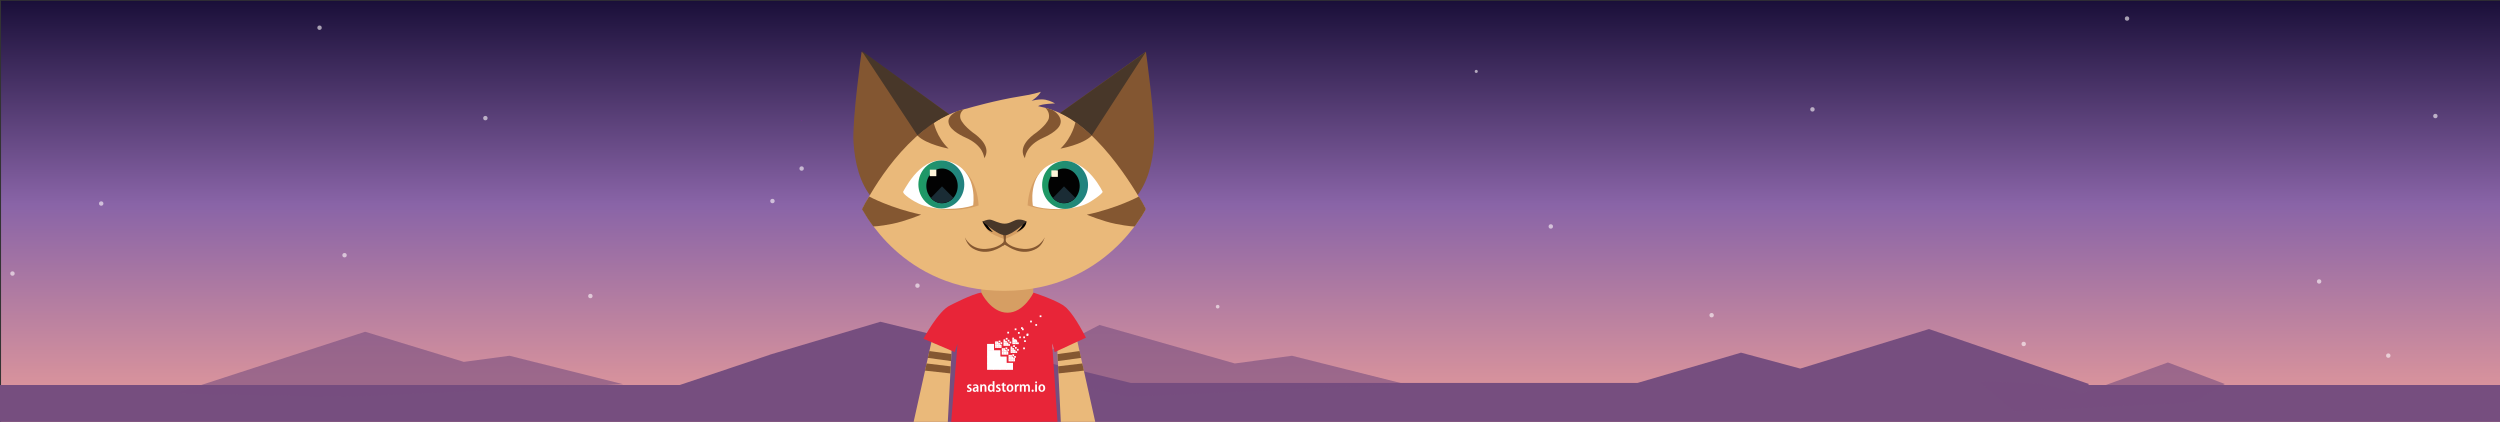 <?xml version="1.0" encoding="utf-8"?>
<!-- Generator: Adobe Illustrator 18.1.0, SVG Export Plug-In . SVG Version: 6.00 Build 0)  -->
<!DOCTYPE svg PUBLIC "-//W3C//DTD SVG 1.1//EN" "http://www.w3.org/Graphics/SVG/1.1/DTD/svg11.dtd">
<svg version="1.1" id="Layer_1" xmlns="http://www.w3.org/2000/svg" xmlns:xlink="http://www.w3.org/1999/xlink" x="0px" y="0px"
	 viewBox="0 0 6000 1012.5" style="enable-background:new 0 0 6000 1012.5;" xml:space="preserve">
<rect x="0" y="0" width="6000" height="1012.5" fill="#333333" stroke="none"/>
<linearGradient id="SVGID_1_" gradientUnits="userSpaceOnUse" x1="3001.275" y1="1012.703" x2="3001.275" y2="2">
	<stop  offset="0" style="stop-color:#FFFFFF"/>
	<stop  offset="0" style="stop-color:#E89C9A"/>
	<stop  offset="0.517" style="stop-color:#8964A7"/>
	<stop  offset="1" style="stop-color:#1A0F39"/>
</linearGradient>
<polyline style="fill:url(#SVGID_1_);" points="6000,2 6000,1012.7 2.5,1012.7 2.5,2 "/>
<polygon style="fill:#764E7F;" points="5011.3,924 5013.7,921.7 4629.6,789.7 4320.6,884.6 4177.9,846.2 4177.4,846.7 3930.1,919 
	2713.8,919 2113,772.2 1847,851.4 1847,851.5 1846.8,851.7 1631.4,924 0,924 0,925 0,1012.7 0,1013 1846.5,1013 1972.6,1013 
	4143.6,1013 4143.7,1013 6000,1013 6000,924 "/>
<polyline style="opacity:0.6;fill:#764E7F;" points="2431.2,887.6 2638.8,779.9 2963.5,872.3 3100.6,853.8 3373.7,922.2 
	2705.5,952.6 2431.2,887.6 "/>
<polyline style="opacity:0.6;fill:#764E7F;" points="419.1,944.7 876.3,796.2 1113.2,868.5 1222.6,853.8 1495.7,922.2 827.5,952.6 
	419.1,944.7 "/>
<polygon style="fill:#EAB97A;" points="2581.2,799.2 2628.7,1013.1 2546,1013.1 2536.9,827.2 "/>
<polygon style="fill:#845731;" points="2590.9,842.5 2538,849.8 2538.8,866.6 2594.5,858.9 "/>
<polygon style="fill:#845731;" points="2597.5,872.3 2539.4,879.2 2540.3,896.2 2601.4,889.5 "/>
<rect x="2355" y="685.5" style="fill:#D69E63;" width="124.7" height="77.6"/>
<path style="fill:#835631;" d="M2328.6,310.4l-260.8-186.2c0,0-23,164.2-19.4,217.7c3.1,47.1,14.4,98.6,46.4,135.1
	c30.8,35,81,39,115,6.4L2328.6,310.4z"/>
<path style="fill:#835631;" d="M2489.4,310.4l260.8-186.3c0,0,23,164.2,19.4,217.7c-3.1,47.1-14.4,98.6-46.4,135.1
	c-30.7,35-81,39-115,6.4L2489.4,310.4z"/>
<path style="fill:#EAB97A;" d="M2553.7,276.1c-18.8-9.9-40-16.9-62.4-21.4c8.7-5.8,40.7-6.4,40.7-6.4s-8.9-6-22.6-8.9
	c-13.6-2.9-33.3,2.5-33.7,2.6c0.1,0,0.3-0.1,0.9-0.4l-0.9,0.4c0,0,16.1-9.6,22.3-21.7c-6.9,2.3-22.1,6.6-50,11
	c-58.1,9.2-122.4,27.8-122.4,27.8c-25.9,6.2-48.8,14.7-66.1,24.6c-119.1,68-189.5,217.7-189.5,217.7S2163.3,698,2410.1,698
	c244.4,0,339.5-196.5,339.5-196.5S2662.7,333.3,2553.7,276.1z"/>
<path style="fill:#D69E63;" d="M2311.6,407.2c0,0,33.3,22.9,37.1,85.8c0,0-44.6,16.9-92.5,8.6c58.3-6.8,75.8-22.8,75.8-22.8
	C2336.6,453.1,2311.6,407.2,2311.6,407.2z"/>
<path style="fill:#FFFFFF;" d="M2291.6,392.9c-70.1-33.8-113.5,49.1-123.7,66.4c-3.7,6.3,26.4,24.6,35.8,28.7l0,0
	c37.1,19.1,106.9,14.9,131.9,4.7C2335.6,492.6,2347.1,419.7,2291.6,392.9"/>
<g style="opacity:0.6;">
	<g>
		<defs>
			<rect id="SVGID_2_" x="2230" y="290.7" width="62.7" height="66.5"/>
		</defs>
		<clipPath id="SVGID_3_">
			<use xlink:href="#SVGID_2_"  style="overflow:visible;"/>
		</clipPath>
	</g>
</g>
<path style="fill:#D69E63;" d="M2503.3,407.2c0,0-33.3,22.9-37.1,85.8c0,0,44.6,16.9,92.5,8.6c-58.3-6.8-75.8-22.8-75.8-22.8
	C2478.3,453.1,2503.3,407.2,2503.3,407.2z"/>
<path style="fill:#020202;" d="M2507.3,439.2c-0.4,27,18.9,49.1,43.1,49.5c24.2,0.4,44.2-21.2,44.6-48.1c0.4-27-18.9-49.1-43.1-49.5
	C2527.7,390.6,2507.7,412.2,2507.3,439.2"/>
<path style="fill:#1A2C35;" d="M2551.2,439.8l31.3,34c0,0-14.2,15-28.9,14.8c-22.4-0.3-34.4-15.3-34.4-15.3L2551.2,439.8z"/>
<polygon style="fill:#EAB97A;" points="2240.2,799.2 2192.7,1012.5 2274.7,1013 2284.5,827.2 "/>
<path style="fill:#E82538;" d="M2525.7,824.4l5.5,20.7l75-34.7c0,0-24.7-49.9-46.2-71c-0.9-0.6-2.1-1.6-3.6-3
	c-1.3-1.2-2.9-2.5-4.8-3.8c-10.5-6.7-26-13.5-39.9-19c-0.1-0.1-0.2-0.1-0.4-0.2c-16.5-6.4-30.9-11.1-30.9-11.1s-23,48.4-62.7,48.2
	c-39.7-0.2-62.7-48.2-62.7-48.2c-19.8,2.1-74.2,30.4-74.2,30.4c-28,11.9-64.5,80.3-64.5,80.3l75,32l6.7-19.7l-15.2,187.6l255.2-0.6
	l-12.6-183.9L2525.7,824.4z"/>
<path style="fill:#FFFFFF;" d="M2478.9,493.7c25,10.1,93.1,13.5,130.2-5.4l0,0c9.4-4.1,39.1-24.5,37.1-28.4
	c-8.9-17.8-54.9-98.7-125-65.4C2465.7,421,2478.9,493.7,2478.9,493.7"/>
<rect x="2369" y="825.4" style="fill:#FFFFFF;" width="16.7" height="16.7"/>
<rect x="2369" y="840.6" style="fill:#FFFFFF;" width="16.7" height="16.7"/>
<rect x="2369" y="855.7" style="fill:#FFFFFF;" width="16.7" height="16.7"/>
<rect x="2369" y="870.9" style="fill:#FFFFFF;" width="16.7" height="16.7"/>
<rect x="2388.2" y="819.4" style="fill:#FFFFFF;" width="4.2" height="4.2"/>
<rect x="2388.2" y="823.2" style="fill:#FFFFFF;" width="4.2" height="4.2"/>
<rect x="2388.2" y="827" style="fill:#FFFFFF;" width="4.2" height="4.2"/>
<rect x="2388.2" y="830.8" style="fill:#FFFFFF;" width="4.2" height="4.2"/>
<rect x="2392" y="819.4" style="fill:#FFFFFF;" width="4.2" height="4.2"/>
<rect x="2392" y="823.2" style="fill:#FFFFFF;" width="4.2" height="4.2"/>
<rect x="2392" y="827" style="fill:#FFFFFF;" width="4.2" height="4.2"/>
<rect x="2392" y="830.8" style="fill:#FFFFFF;" width="4.2" height="4.2"/>
<rect x="2396.9" y="817.4" style="fill:#FFFFFF;" width="4.2" height="4.2"/>
<rect x="2395.7" y="823.2" style="fill:#FFFFFF;" width="4.2" height="4.2"/>
<rect x="2395.7" y="827" style="fill:#FFFFFF;" width="4.2" height="4.2"/>
<rect x="2395.7" y="830.8" style="fill:#FFFFFF;" width="4.2" height="4.2"/>
<rect x="2417.5" y="796.2" style="fill:#FFFFFF;" width="4.2" height="4.2"/>
<rect x="2401" y="821.5" style="fill:#FFFFFF;" width="4.2" height="4.2"/>
<rect x="2399.5" y="827" style="fill:#FFFFFF;" width="4.2" height="4.2"/>
<rect x="2399.5" y="830.8" style="fill:#FFFFFF;" width="4.2" height="4.2"/>
<rect x="2384.2" y="840.6" style="fill:#FFFFFF;" width="16.7" height="16.7"/>
<rect x="2384.2" y="855.7" style="fill:#FFFFFF;" width="16.7" height="16.7"/>
<rect x="2384.2" y="870.9" style="fill:#FFFFFF;" width="16.7" height="16.7"/>
<rect x="2408.4" y="814.4" style="fill:#FFFFFF;" width="4.2" height="4.2"/>
<rect x="2408.4" y="818.2" style="fill:#FFFFFF;" width="4.2" height="4.2"/>
<rect x="2408.4" y="822" style="fill:#FFFFFF;" width="4.2" height="4.2"/>
<rect x="2408.4" y="825.8" style="fill:#FFFFFF;" width="4.2" height="4.2"/>
<rect x="2414" y="810.9" style="fill:#FFFFFF;" width="4.2" height="4.2"/>
<rect x="2412.2" y="818.2" style="fill:#FFFFFF;" width="4.2" height="4.2"/>
<rect x="2412.2" y="822" style="fill:#FFFFFF;" width="4.2" height="4.2"/>
<rect x="2412.2" y="825.8" style="fill:#FFFFFF;" width="4.2" height="4.2"/>
<rect x="2435.3" y="788.2" style="fill:#FFFFFF;" width="4.2" height="4.2"/>
<rect x="2418.5" y="815.4" style="fill:#FFFFFF;" width="4.2" height="4.2"/>
<rect x="2415.9" y="822" style="fill:#FFFFFF;" width="4.2" height="4.2"/>
<rect x="2415.9" y="825.8" style="fill:#FFFFFF;" width="4.2" height="4.2"/>
<rect x="2452.7" y="788.3" style="fill:#FFFFFF;" width="4.2" height="4.2"/>
<rect x="2443.1" y="796.9" style="fill:#FFFFFF;" width="4.2" height="4.2"/>
<rect x="2422.8" y="819.8" style="fill:#FFFFFF;" width="4.2" height="4.2"/>
<rect x="2419.7" y="825.8" style="fill:#FFFFFF;" width="4.2" height="4.2"/>
<rect x="2404.3" y="835.6" style="fill:#FFFFFF;" width="4.2" height="4.2"/>
<rect x="2404.3" y="839.4" style="fill:#FFFFFF;" width="4.2" height="4.2"/>
<rect x="2404.3" y="843.2" style="fill:#FFFFFF;" width="4.2" height="4.2"/>
<rect x="2404.3" y="847" style="fill:#FFFFFF;" width="4.2" height="4.2"/>
<rect x="2408.1" y="835.6" style="fill:#FFFFFF;" width="4.2" height="4.2"/>
<rect x="2408.1" y="839.4" style="fill:#FFFFFF;" width="4.2" height="4.2"/>
<rect x="2408.1" y="843.2" style="fill:#FFFFFF;" width="4.2" height="4.2"/>
<rect x="2408.1" y="847" style="fill:#FFFFFF;" width="4.2" height="4.2"/>
<rect x="2413.3" y="833.8" style="fill:#FFFFFF;" width="4.2" height="4.2"/>
<rect x="2411.9" y="839.4" style="fill:#FFFFFF;" width="4.2" height="4.2"/>
<rect x="2411.9" y="843.2" style="fill:#FFFFFF;" width="4.2" height="4.2"/>
<rect x="2411.9" y="847" style="fill:#FFFFFF;" width="4.2" height="4.2"/>
<rect x="2436.2" y="815.2" style="fill:#FFFFFF;" width="4.2" height="4.2"/>
<rect x="2417.5" y="838" style="fill:#FFFFFF;" width="4.2" height="4.2"/>
<rect x="2415.7" y="843.2" style="fill:#FFFFFF;" width="4.2" height="4.2"/>
<rect x="2415.7" y="847" style="fill:#FFFFFF;" width="4.2" height="4.2"/>
<rect x="2399.3" y="855.7" style="fill:#FFFFFF;" width="16.7" height="16.7"/>
<rect x="2399.3" y="870.9" style="fill:#FFFFFF;" width="16.7" height="16.7"/>
<rect x="2429.6" y="810.3" style="fill:#FFFFFF;" width="4.2" height="4.2"/>
<rect x="2429.6" y="814.1" style="fill:#FFFFFF;" width="4.2" height="4.2"/>
<rect x="2429.6" y="817.9" style="fill:#FFFFFF;" width="4.2" height="4.2"/>
<rect x="2429.6" y="821.7" style="fill:#FFFFFF;" width="4.2" height="4.2"/>
<rect x="2450.5" y="785.3" style="fill:#FFFFFF;" width="4.2" height="4.2"/>
<rect x="2433.4" y="814.1" style="fill:#FFFFFF;" width="4.2" height="4.2"/>
<rect x="2433.4" y="817.9" style="fill:#FFFFFF;" width="4.2" height="4.2"/>
<rect x="2433.4" y="821.7" style="fill:#FFFFFF;" width="4.2" height="4.2"/>
<rect x="2472.3" y="769.5" style="fill:#FFFFFF;" width="4.2" height="4.2"/>
<g style="opacity:0.897;">
	<g>
		<defs>
			<rect id="SVGID_4_" x="2446" y="807.5" width="4.2" height="4.2"/>
		</defs>
		<clipPath id="SVGID_5_">
			<use xlink:href="#SVGID_4_"  style="overflow:visible;"/>
		</clipPath>
		<rect x="2446" y="807.5" style="clip-path:url(#SVGID_5_);fill:#FFFFFF;" width="4.2" height="4.2"/>
	</g>
</g>
<rect x="2437.2" y="817.9" style="fill:#FFFFFF;" width="4.2" height="4.2"/>
<linearGradient id="SVGID_6_" gradientUnits="userSpaceOnUse" x1="2502.486" y1="443.658" x2="2610.168" y2="443.658" gradientTransform="matrix(1 0 0 1 -0.132 0.135)">
	<stop  offset="0" style="stop-color:#1E9A63"/>
	<stop  offset="1" style="stop-color:#228181"/>
</linearGradient>
<ellipse style="fill:url(#SVGID_6_);" cx="2556.2" cy="443.8" rx="55.1" ry="57.6"/>
<rect x="2437.2" y="821.7" style="fill:#FFFFFF;" width="4.2" height="4.2"/>
<rect x="2495.2" y="756.9" style="fill:#FFFFFF;" width="4.2" height="4.2"/>
<rect x="2484.8" y="777.8" style="fill:#FFFFFF;" width="4.2" height="4.2"/>
<rect x="2463.6" y="802.2" style="fill:#FFFFFF;" width="4.2" height="4.2"/>
<rect x="2440.9" y="821.7" style="fill:#FFFFFF;" width="4.2" height="4.2"/>
<rect x="2425.5" y="831.6" style="fill:#FFFFFF;" width="4.2" height="4.2"/>
<rect x="2425.5" y="835.3" style="fill:#FFFFFF;" width="4.2" height="4.2"/>
<rect x="2425.5" y="839.1" style="fill:#FFFFFF;" width="4.2" height="4.2"/>
<rect x="2425.5" y="842.9" style="fill:#FFFFFF;" width="4.2" height="4.2"/>
<rect x="2431.6" y="828.5" style="fill:#FFFFFF;" width="4.2" height="4.2"/>
<rect x="2429.3" y="835.3" style="fill:#FFFFFF;" width="4.2" height="4.2"/>
<rect x="2429.3" y="839.1" style="fill:#FFFFFF;" width="4.2" height="4.2"/>
<rect x="2429.3" y="842.9" style="fill:#FFFFFF;" width="4.2" height="4.2"/>
<rect x="2455.8" y="807.5" style="fill:#FFFFFF;" width="4.2" height="4.2"/>
<rect x="2435.9" y="832.8" style="fill:#FFFFFF;" width="4.2" height="4.2"/>
<rect x="2433.1" y="839.1" style="fill:#FFFFFF;" width="4.2" height="4.2"/>
<rect x="2433.1" y="842.9" style="fill:#FFFFFF;" width="4.2" height="4.2"/>
<rect x="2464" y="800.5" style="fill:#FFFFFF;" width="4.2" height="4.2"/>
<rect x="2457.9" y="816.6" style="fill:#FFFFFF;" width="4.2" height="4.2"/>
<rect x="2440.5" y="837.3" style="fill:#FFFFFF;" width="4.2" height="4.2"/>
<rect x="2436.9" y="842.9" style="fill:#FFFFFF;" width="4.2" height="4.2"/>
<rect x="2420.5" y="851.8" style="fill:#FFFFFF;" width="4.2" height="4.2"/>
<rect x="2420.5" y="855.5" style="fill:#FFFFFF;" width="4.2" height="4.2"/>
<rect x="2420.5" y="859.3" style="fill:#FFFFFF;" width="4.2" height="4.2"/>
<rect x="2420.5" y="863.1" style="fill:#FFFFFF;" width="4.2" height="4.2"/>
<rect x="2424.3" y="851.8" style="fill:#FFFFFF;" width="4.2" height="4.2"/>
<rect x="2424.3" y="855.5" style="fill:#FFFFFF;" width="4.2" height="4.2"/>
<rect x="2424.3" y="859.3" style="fill:#FFFFFF;" width="4.2" height="4.2"/>
<rect x="2424.3" y="863.1" style="fill:#FFFFFF;" width="4.2" height="4.2"/>
<rect x="2429.7" y="850.3" style="fill:#FFFFFF;" width="4.2" height="4.2"/>
<rect x="2428.1" y="855.5" style="fill:#FFFFFF;" width="4.2" height="4.2"/>
<rect x="2428.1" y="859.3" style="fill:#FFFFFF;" width="4.2" height="4.2"/>
<rect x="2428.1" y="863.1" style="fill:#FFFFFF;" width="4.2" height="4.2"/>
<rect x="2455.6" y="834" style="fill:#FFFFFF;" width="4.2" height="4.2"/>
<rect x="2433.9" y="854.5" style="fill:#FFFFFF;" width="4.2" height="4.2"/>
<rect x="2431.8" y="859.3" style="fill:#FFFFFF;" width="4.2" height="4.2"/>
<rect x="2431.8" y="863.1" style="fill:#FFFFFF;" width="4.2" height="4.2"/>
<rect x="2414.5" y="870.9" style="fill:#FFFFFF;" width="16.7" height="16.7"/>
<polygon style="fill:#845731;" points="2230.5,842.5 2283.3,849.7 2282.4,866.6 2226.8,858.9 "/>
<polygon style="fill:#845731;" points="2223.8,872.3 2281.7,879.3 2280.8,896.2 2219.9,889.5 "/>
<linearGradient id="SVGID_7_" gradientUnits="userSpaceOnUse" x1="2205.45" y1="442.563" x2="2313.132" y2="442.563" gradientTransform="matrix(1 0 0 1 -0.132 0.135)">
	<stop  offset="0" style="stop-color:#1E9A63"/>
	<stop  offset="1" style="stop-color:#228181"/>
</linearGradient>
<ellipse style="fill:url(#SVGID_7_);" cx="2259.2" cy="442.7" rx="55.1" ry="57.6"/>
<path style="fill:#020202;" d="M2298.5,445.5c0.4,23-16.2,41.9-37,42.3c-20.8,0.3-37.9-18.1-38.3-41.1c-0.4-23,16.2-41.9,37-42.3
	C2281,404.1,2298.1,422.5,2298.5,445.5"/>
<path style="fill:#1A2C35;" d="M2260.8,447.3l-26.9,28c0,0,12.2,12.4,24.8,12.2c19.2-0.3,29.5-12.6,29.5-12.6L2260.8,447.3z"/>
<path style="fill:#020202;" d="M2591.3,445.5c0.4,23-16.2,42-37,42.3c-20.8,0.3-37.9-18.1-38.3-41.1c-0.4-23,16.2-41.9,37-42.3
	C2573.8,404.1,2590.9,422.5,2591.3,445.5"/>
<path style="fill:#1A2C35;" d="M2553.6,447.3l-26.9,28c0,0,12.2,12.4,24.8,12.2c19.2-0.3,29.5-12.6,29.5-12.6L2553.6,447.3z"/>
<path style="fill:#835631;" d="M2581.1,292.8c0,0-6.4,35.6-36,63.9c0,0,53.6-9.4,74.9-31.2C2620,325.4,2601,306.3,2581.1,292.8z"/>
<path style="fill:#835631;" d="M2240.6,292.8c0,0,6.4,35.6,36,63.9c0,0-53.5-9.7-74.8-31.5C2201.8,325.1,2234,297.2,2240.6,292.8z"
	/>
<path style="fill:#483729;" d="M2270.6,278.1l7.6-3.6l-210.5-152.8L2202,325.1C2217.7,311.6,2240.2,292.8,2270.6,278.1z"/>
<path style="fill:#483729;" d="M2620,325.4l130.3-201.3L2544,271.3l10.5,5.3C2570,284.9,2594.5,300.3,2620,325.4z"/>
<g>
	<path style="fill:#FFFFFF;" d="M2321.3,936.2c0.9,0.5,2.6,1.2,4.1,1.2c1.8,0,2.6-0.8,2.6-2c0-1.2-0.7-1.8-2.7-2.6
		c-3.2-1.3-4.4-3.1-4.4-5.1c0-3.1,2.5-5.4,6.3-5.4c1.8,0,3.3,0.5,4.3,1l-0.9,3.1c-0.7-0.4-2-0.9-3.3-0.9c-1.5,0-2.3,0.8-2.3,1.8
		c0,1,0.7,1.6,2.8,2.5c3,1.2,4.4,2.9,4.4,5.4c0,3.3-2.5,5.5-6.8,5.5c-1.9,0-3.7-0.5-4.8-1.2L2321.3,936.2z"/>
	<path style="fill:#FFFFFF;" d="M2348.2,936c0,1.5,0.1,3,0.3,4.2h-3.8l-0.3-1.9h-0.1c-1,1.4-2.7,2.3-4.8,2.3c-3.3,0-5.2-2.4-5.2-5.2
		c0-4.4,3.9-6.6,9.7-6.6v-0.3c0-1.4-0.5-3.1-3.3-3.1c-1.6,0-3.2,0.5-4.3,1.2l-0.8-2.8c1.2-0.7,3.3-1.5,5.9-1.5
		c5.3,0,6.8,3.4,6.8,7.2V936z M2344.1,931.5c-2.6,0-5.6,0.6-5.6,3.4c0,1.8,1.1,2.6,2.4,2.6c1.5,0,2.7-1,3.1-2.3
		c0.1-0.3,0.1-0.7,0.1-1V931.5z"/>
	<path style="fill:#FFFFFF;" d="M2352.6,927.7c0-2-0.1-3.6-0.1-5.2h3.7l0.2,2.5h0.1c0.8-1.4,2.6-2.8,5.2-2.8c3,0,5.7,2.1,5.7,7.2
		v10.7l-4.3,0l0-10.3c0-2.3-0.8-4.2-3-4.2c-1.6,0-2.7,1.1-3.1,2.5c-0.1,0.4-0.2,0.9-0.2,1.5l0,10.5h-4.3V927.7z"/>
	<path style="fill:#FFFFFF;" d="M2386.7,914.7l0,20.6c0,1.7,0.1,3.7,0.1,4.9l-3.8,0l-0.2-2.6h-0.1c-0.9,1.7-2.8,2.9-5.1,2.9
		c-4,0-6.9-3.6-6.9-9c0-6,3.4-9.3,7.2-9.3c2.1,0,3.7,0.9,4.4,2.2h0.1v-9.7H2386.7z M2382.4,929.7c0-0.4,0-0.8-0.1-1.2
		c-0.3-1.6-1.6-3-3.3-3c-2.6,0-3.9,2.6-3.9,5.8c0,3.3,1.4,5.6,3.8,5.6c1.5,0,2.9-1,3.3-2.9c0.1-0.4,0.1-0.8,0.1-1.3L2382.4,929.7z"
		/>
	<path style="fill:#FFFFFF;" d="M2390.9,936.2c0.9,0.5,2.6,1.2,4.1,1.2c1.8,0,2.6-0.8,2.6-2c0-1.2-0.7-1.8-2.7-2.6
		c-3.2-1.3-4.4-3.1-4.5-5.1c0-3.1,2.5-5.4,6.3-5.4c1.8,0,3.3,0.5,4.3,1l-0.9,3.1c-0.7-0.4-2-0.9-3.3-0.9c-1.5,0-2.3,0.8-2.3,1.8
		c0,1,0.7,1.6,2.8,2.5c3,1.2,4.4,2.9,4.4,5.4c0,3.3-2.5,5.5-6.8,5.5c-1.9,0-3.7-0.5-4.8-1.2L2390.9,936.2z"/>
	<path style="fill:#FFFFFF;" d="M2410,918.1v4.5h4v3.1h-4v8.2c0,2.1,0.7,3.1,2.1,3.1c0.7,0,1.1,0,1.6-0.2l0.1,3.3
		c-0.7,0.2-1.7,0.4-3,0.4c-1.5,0-2.8-0.5-3.6-1.3c-0.9-1-1.4-2.5-1.4-4.9v-8.6h-2.4l0-3.1l2.4,0l0-3.2L2410,918.1z"/>
	<path style="fill:#FFFFFF;" d="M2432.1,931.2c0,6.7-4.3,9.3-8.2,9.3c-4.6,0-8.1-3.3-8.1-9c0-5.9,3.6-9.3,8.3-9.3
		C2428.9,922.2,2432.1,925.8,2432.1,931.2z M2420.2,931.4c0,3.3,1.3,6,3.8,6c2.4,0,3.7-2.8,3.7-6c0-2.7-1-6-3.7-6
		C2421.2,925.4,2420.2,928.6,2420.2,931.4z"/>
	<path style="fill:#FFFFFF;" d="M2435.6,928c0-2.1-0.1-3.9-0.1-5.5h3.7l0.2,3.2h0.1c0.8-2.3,2.7-3.5,4.4-3.5c0.4,0,0.7,0,1,0.1v4.1
		c-0.3-0.1-0.7-0.1-1.2-0.1c-1.9,0-3.3,1.3-3.7,3.3c-0.1,0.4-0.1,0.9-0.1,1.4v9.2h-4.3L2435.6,928z"/>
	<path style="fill:#FFFFFF;" d="M2447.5,927.7c0-2-0.1-3.6-0.1-5.2l3.7,0l0.2,2.5h0.1c0.8-1.3,2.4-2.8,5-2.8c2.2,0,3.8,1.2,4.6,3
		h0.1c0.6-0.9,1.3-1.6,2-2.1c0.9-0.6,2-0.9,3.3-0.9c2.9,0,5.4,2,5.4,7.3v10.7h-4.2l0-10c0-2.7-0.8-4.5-2.8-4.5c-1.4,0-2.4,1-2.8,2.3
		c-0.1,0.4-0.2,0.9-0.2,1.4l0,10.7h-4.2v-10.5c0-2.2-0.8-4-2.7-4c-1.4,0-2.5,1.2-2.9,2.4c-0.1,0.4-0.2,0.9-0.2,1.4l0,10.6l-4.2,0
		V927.7z"/>
	<path style="fill:#FFFFFF;" d="M2475.7,937.7c0-1.7,1.1-2.8,2.6-2.8s2.6,1.1,2.6,2.8c0,1.6-1,2.8-2.7,2.8
		C2476.8,940.5,2475.7,939.4,2475.7,937.7z"/>
	<path style="fill:#FFFFFF;" d="M2489,917.7c0,1.3-0.9,2.4-2.4,2.4c-1.4,0-2.3-1-2.3-2.4c0-1.3,1-2.4,2.4-2.4
		C2488,915.3,2489,916.3,2489,917.7z M2484.4,940.2l0-17.6h4.3l0,17.6H2484.4z"/>
	<path style="fill:#FFFFFF;" d="M2508.5,931.2c0,6.7-4.3,9.3-8.2,9.3c-4.6,0-8.1-3.3-8.1-9c0-5.9,3.6-9.3,8.3-9.3
		C2505.2,922.2,2508.5,925.8,2508.5,931.2z M2496.6,931.4c0,3.3,1.3,6,3.8,6c2.4,0,3.7-2.7,3.7-6c0-2.7-1-6-3.7-6
		C2497.6,925.4,2496.6,928.6,2496.6,931.4z"/>
</g>
<rect x="1922.9" y="288.7" style="fill:#783189;" width="2.1" height="2.1"/>
<path style="fill:#A05D29;" d="M2460,379.8c0,0.1,0,0.2,0,0.2C2460,379.9,2460,379.8,2460,379.8z"/>
<path style="fill:#835631;" d="M2526.1,263.9c-5.7-1.9-14.6-4.4-17.3-5.2c4.6,4.5,11.5,13.8,8,26.8c-2.3,5.9-9.1,16.7-29.2,32.4
	c-16.3,11.1-45.1,35.6-27.6,62.1c0,0-0.1-2.6,0.5-6.7c-0.3,2.1-0.5,4.2-0.5,6.5c0.1-2.5,1.8-30.8,45-49.7c0.4-0.2,37.5-15.8,40.4-35
	C2548.5,280.1,2532.8,267.9,2526.1,263.9z"/>
<path style="fill:#835631;" d="M2296,267.2c5.7-1.9,14.6-4.4,17.3-5.2c-4.6,4.5-11.5,10.5-8,23.5c2.3,5.9,9.1,16.7,29.2,32.4
	c16.3,11.1,45.1,35.6,27.6,62.1c0,0,0.1-2.6-0.5-6.7c0.3,2.1,0.5,4.2,0.5,6.5c-0.1-2.5-1.8-30.8-45-49.7c-0.4-0.2-37.5-15.8-40.4-35
	C2273.5,280.1,2289.3,271.2,2296,267.2z"/>
<path style="fill:#AA5529;" d="M2291.6,868.9"/>
<path style="fill:#845731;" d="M2085.8,471.6c0,0-6.9,11.4-9.2,15.5c-1.5,2.6-7.8,15-7.8,15s4.9,7.5,10,16.4
	c5.1,8.8,17.1,24.9,17.1,24.9s13.1,0.3,45.6-6.2c31.5-6.2,69.3-22.1,69.3-22.1C2137.5,499.7,2085.8,471.6,2085.8,471.6z"/>
<path style="fill:#845731;" d="M2733.3,471.6c0,0,6.9,11.4,9.2,15.5c1.5,2.6,7.6,14.4,7.6,14.4s-2.8,6.1-9.8,17.1
	c-5.5,8.6-17.1,24.9-17.1,24.9s-13.1,0.3-45.6-6.2c-31.5-6.2-69.3-22.1-69.3-22.1C2681.6,499.7,2733.3,471.6,2733.3,471.6z"/>
<rect x="2231.6" y="407.2" style="fill:#FFF5D9;" width="15.6" height="15.6"/>
<rect x="2523.3" y="408.9" style="fill:#FFF5D9;" width="15.6" height="15.6"/>
<g>
	<path style="fill:#D69F63;" d="M2362.5,535.1l-4.6-3.3c0,0,7.7,19.8,19.5,27.2c14.4,9,34,15.2,34,15.2s30.9-13.6,40-21.3
		c12.2-10.2,12.2-21.1,12.2-21.1l-24.4,4.5l-19.2,11.9l-27.9-6L2362.5,535.1z"/>
</g>
<g>
	<path style="fill:#845731;" d="M2366.2,597.4c30.2-1.8,42-16.2,42-16.2l2.9,6.1c-7.5,4.3-40.7,30.1-76.6,8.9
		c-14.3-8.4-18.8-26.5-18.8-26.5S2328.6,599.6,2366.2,597.4z"/>
</g>
<g>
	<path style="fill:#845731;" d="M2456.8,597.4c-30.2-1.8-42-16.2-42-16.2l-2.9,6.1c7.5,4.3,40.7,30.1,76.6,8.9
		c14.3-8.4,18.8-26.5,18.8-26.5S2494.3,599.6,2456.8,597.4z"/>
</g>
<path d="M2370.3,531.6l-12.5,0.1c0,0,3.8,8.7,10.3,16.3c6.5,7.6,14.8,8.9,14.8,8.9S2364.7,540.1,2370.3,531.6z"/>
<path d="M2451.1,531.6l12.5,0.1c0,0-0.4,9.3-9.4,16.7c-7.7,6.4-14.5,8.6-14.5,8.6S2463.6,537.3,2451.1,531.6z"/>
<path style="fill:#845731;" d="M2414.8,589l-3.2-2l-4.1,2.5c0,0-3.3-3.7-2.4-4.3c3.4-2.3,4-6.1,4-10.2c0-6.1-1.6-11.1-1.6-11.1h7.5
	c0,0-1.2,5.7-1.2,11.1c0,3.4,1,7.8,3.7,9.4C2418.7,585.1,2414.8,589,2414.8,589z"/>
<path style="fill:#483729;" d="M2357.9,531.8c0,0,11.4-5.7,19-4.6c7.6,1.1,20.6,9.6,34.5,9.6c13.9,0,22.1-9.9,33.8-9.9
	s18.5,4.9,18.5,4.9s-35.5,32.8-51.2,32.8C2401.3,564.5,2385.4,555,2357.9,531.8z"/>
<circle style="opacity:0.6;fill:#FFFBFB;" cx="2922.4" cy="736" r="4.4"/>
<circle style="opacity:0.6;fill:#FFFBFB;" cx="3721.9" cy="543.5" r="5.3"/>
<circle style="opacity:0.6;fill:#FFFBFB;" cx="3543" cy="171.4" r="3.7"/>
<circle style="opacity:0.6;fill:#FFFBFB;" cx="2201.9" cy="685.5" r="5.3"/>
<circle style="opacity:0.6;fill:#FFFBFB;" cx="1923.9" cy="404.5" r="5.3"/>
<circle style="opacity:0.6;fill:#FFFBFB;" cx="1853.9" cy="482.5" r="5.3"/>
<circle style="opacity:0.6;fill:#FFFBFB;" cx="766.9" cy="66.5" r="5.3"/>
<circle style="opacity:0.6;fill:#FFFBFB;" cx="826.9" cy="612.5" r="5.3"/>
<circle style="opacity:0.6;fill:#FFFBFB;" cx="242.9" cy="488.5" r="5.3"/>
<circle style="opacity:0.6;fill:#FFFBFB;" cx="29.9" cy="656.5" r="5.3"/>
<circle style="opacity:0.6;fill:#FFFBFB;" cx="1416.9" cy="710.5" r="5.3"/>
<circle style="opacity:0.6;fill:#FFFBFB;" cx="1164.9" cy="283.5" r="5.3"/>
<circle style="opacity:0.6;fill:#FFFBFB;" cx="4349.9" cy="262.5" r="5.3"/>
<circle style="opacity:0.6;fill:#FFFBFB;" cx="4856.9" cy="825.5" r="5.3"/>
<circle style="opacity:0.6;fill:#FFFBFB;" cx="4107.9" cy="756.5" r="5.3"/>
<circle style="opacity:0.6;fill:#FFFBFB;" cx="5565.9" cy="675.5" r="5.3"/>
<circle style="opacity:0.6;fill:#FFFBFB;" cx="5844.9" cy="278.5" r="5.3"/>
<circle style="opacity:0.6;fill:#FFFBFB;" cx="5731.9" cy="853.5" r="5.3"/>
<circle style="opacity:0.6;fill:#FFFBFB;" cx="5104.9" cy="44.5" r="5.3"/>
<polyline style="opacity:0.6;fill:#764E7F;" points="4756,914.7 4897,921 4996,945 5203,869.9 5339.7,921.6 5263.1,966.1 4834,987 
	4756,921.6 "/>
</svg>
